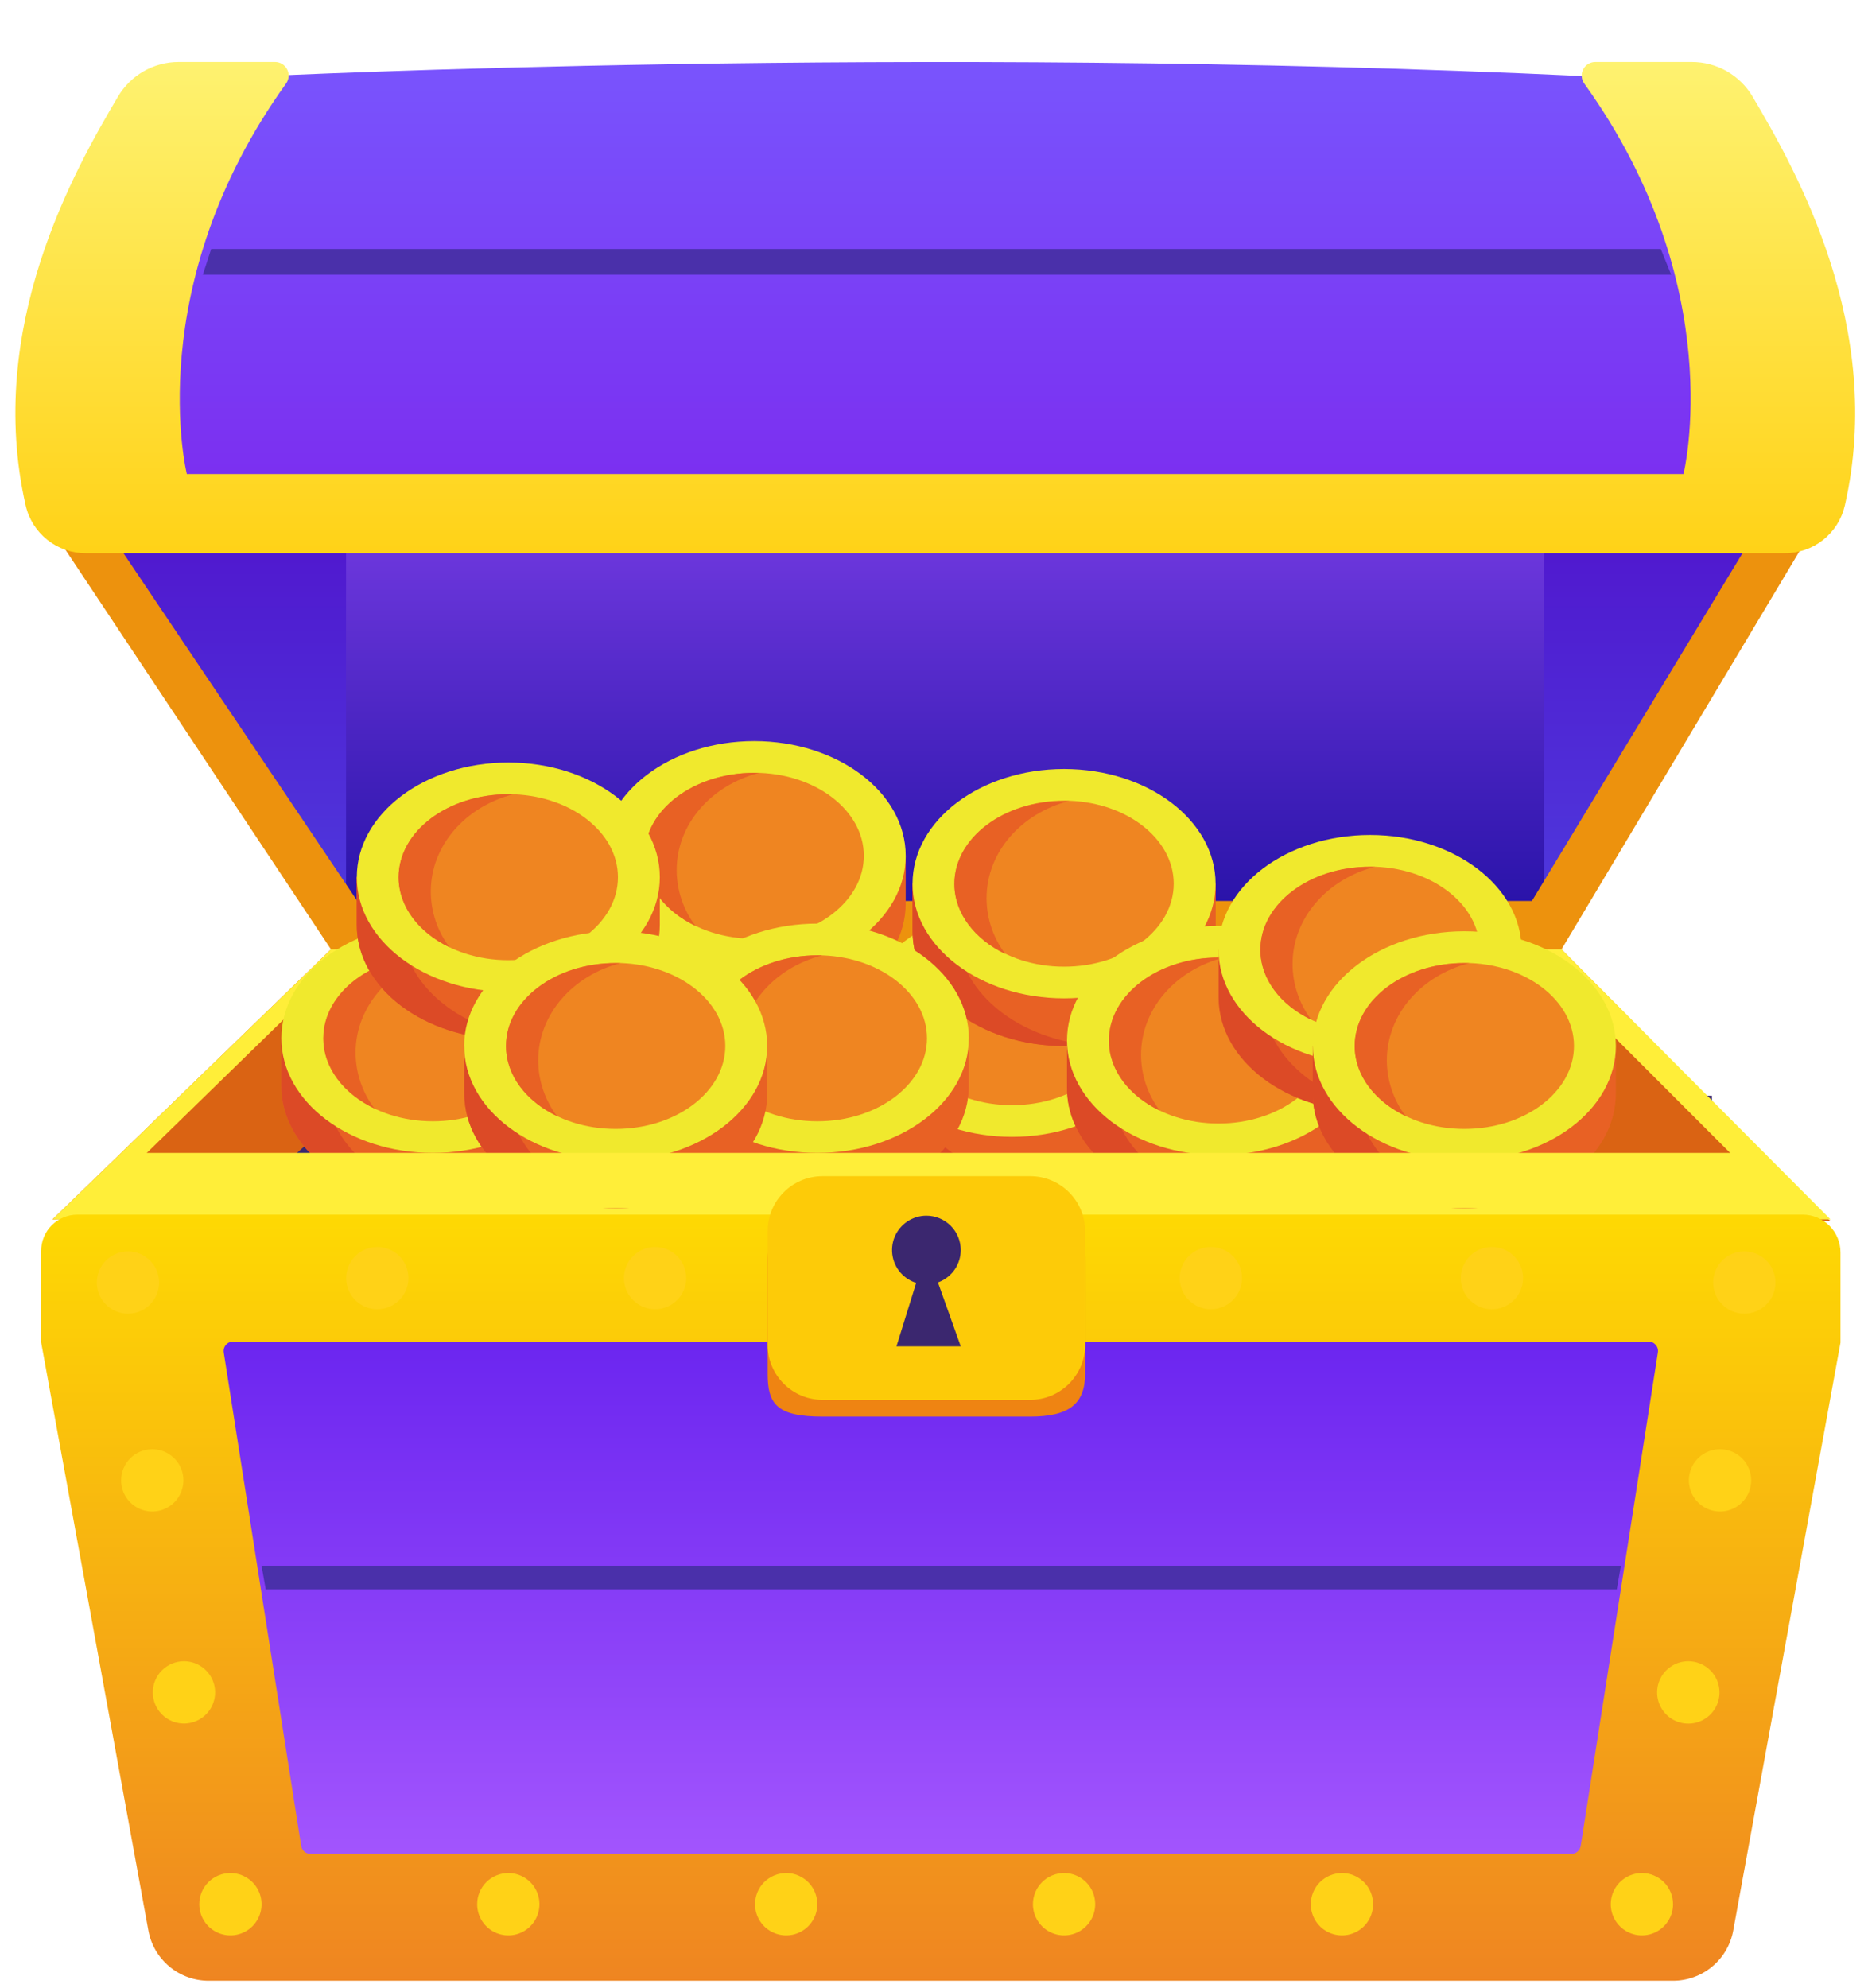 <svg width="94" height="100" viewBox="0 0 94 100" fill="none" xmlns="http://www.w3.org/2000/svg">
<g filter="url(#filter0_d_22_203)">
<path d="M3.467 22.667L17.414 43.459H77.69L90.007 22.037L3.467 22.667Z" fill="url(#paint0_linear_22_203)"/>
<path d="M77.692 12.308H17.414V43.459H77.692V12.308Z" fill="url(#paint1_linear_22_203)"/>
<path d="M16.655 44.677L2.871 23.937H5.668L19.618 44.677H16.655Z" fill="#ED920D"/>
<path d="M78.577 44.676L91.424 23.188H88.627L75.614 44.676H78.577Z" fill="#ED920D"/>
<path d="M77.693 42.242H16.656V44.674H77.693V42.242Z" fill="#ED920D"/>
<path d="M86.147 52.04H9.911V59.685H86.147V52.04Z" fill="#3B276F"/>
<path d="M13.395 0.743C13.395 0.743 45.707 -0.852 79.692 0.743L84.189 1.695L86.765 22.843L4.113 22.206L7.935 2.651L13.395 0.743Z" fill="url(#paint2_linear_22_203)"/>
<path d="M2.644 58.263L16.656 44.676V53.392L11.467 58.023L2.644 58.263Z" fill="#DA6313"/>
<path d="M92.114 58.351L78.578 44.676L78.58 53.392L83.23 58.023L92.114 58.351Z" fill="#DA6313"/>
<path d="M78.58 44.676H16.656V53.395H78.58V44.676Z" fill="#DA5917"/>
<path d="M88.192 1.773C87.877 1.242 87.429 0.802 86.893 0.496C86.356 0.191 85.749 0.031 85.131 0.032H80.278C80.152 0.032 80.028 0.067 79.921 0.132C79.813 0.198 79.726 0.292 79.668 0.404C79.611 0.516 79.585 0.642 79.594 0.768C79.604 0.893 79.648 1.014 79.721 1.116C87.074 11.342 84.715 20.762 84.715 20.762H9.402C9.402 20.762 7.053 11.338 14.396 1.116C14.47 1.014 14.514 0.893 14.523 0.767C14.532 0.641 14.507 0.515 14.449 0.403C14.391 0.291 14.303 0.197 14.195 0.131C14.088 0.066 13.964 0.032 13.838 0.032H8.996C8.378 0.031 7.772 0.191 7.235 0.497C6.699 0.802 6.252 1.242 5.937 1.773C3.749 5.473 -0.75 13.378 1.293 22.348C1.45 23.032 1.836 23.641 2.385 24.077C2.935 24.513 3.616 24.748 4.318 24.745H89.811C90.513 24.748 91.194 24.511 91.743 24.075C92.293 23.639 92.677 23.029 92.834 22.346C94.879 13.378 90.377 5.483 88.192 1.773Z" fill="url(#paint3_linear_22_203)"/>
<path d="M78.58 44.676H16.656L2.644 58.263H92.114L78.58 44.676ZM18.865 45.535H75.683C76.969 45.538 78.201 46.051 79.108 46.962L88.34 56.196C88.436 56.292 88.501 56.413 88.529 56.546C88.556 56.678 88.543 56.816 88.492 56.942C88.442 57.067 88.355 57.175 88.243 57.251C88.131 57.328 87.999 57.369 87.864 57.371H7.032C6.857 57.37 6.687 57.318 6.542 57.22C6.398 57.123 6.285 56.984 6.219 56.823C6.154 56.661 6.138 56.484 6.173 56.313C6.208 56.142 6.294 55.986 6.418 55.863L15.662 46.848C16.518 46.01 17.667 45.538 18.865 45.535Z" fill="#FFEE39"/>
<path d="M84.19 60.796H7.954V92.953H84.19V60.796Z" fill="url(#paint4_linear_22_203)"/>
<path d="M90.718 58.023H3.893C3.653 58.023 3.417 58.07 3.196 58.161C2.975 58.253 2.774 58.387 2.605 58.556C2.435 58.725 2.301 58.926 2.21 59.147C2.118 59.368 2.071 59.605 2.071 59.844V64.362C2.067 64.392 2.067 64.421 2.071 64.451L7.467 94.039C7.596 94.75 7.972 95.392 8.527 95.853C9.082 96.315 9.782 96.567 10.504 96.565H84.19C84.911 96.565 85.608 96.312 86.161 95.85C86.715 95.389 87.088 94.748 87.218 94.039L92.616 64.46C92.618 64.431 92.618 64.401 92.616 64.372V59.927C92.617 59.423 92.417 58.939 92.061 58.582C91.705 58.225 91.222 58.024 90.718 58.023ZM79.065 90.182H15.629C15.513 90.183 15.4 90.141 15.312 90.065C15.225 89.989 15.168 89.883 15.153 89.768L11.262 64.971C11.249 64.902 11.252 64.831 11.27 64.762C11.288 64.694 11.321 64.63 11.366 64.576C11.412 64.523 11.469 64.479 11.533 64.45C11.598 64.421 11.668 64.406 11.738 64.408H82.949C83.019 64.406 83.089 64.421 83.154 64.45C83.218 64.479 83.275 64.523 83.32 64.576C83.366 64.63 83.399 64.694 83.417 64.762C83.435 64.831 83.437 64.902 83.424 64.971L79.546 89.768C79.53 89.884 79.473 89.99 79.384 90.067C79.296 90.143 79.182 90.184 79.065 90.182Z" fill="url(#paint5_linear_22_203)"/>
<path d="M84.19 92.715C84.19 93.025 84.098 93.328 83.925 93.585C83.753 93.843 83.508 94.044 83.222 94.162C82.936 94.281 82.621 94.312 82.317 94.252C82.013 94.191 81.733 94.042 81.514 93.823C81.295 93.603 81.146 93.324 81.085 93.02C81.025 92.716 81.056 92.401 81.174 92.115C81.293 91.828 81.494 91.584 81.752 91.412C82.009 91.239 82.312 91.147 82.622 91.147C82.828 91.147 83.032 91.188 83.222 91.267C83.412 91.345 83.585 91.461 83.731 91.606C83.876 91.752 83.992 91.925 84.07 92.115C84.149 92.305 84.19 92.509 84.19 92.715Z" fill="#FFD217"/>
<path d="M86.527 82.058C86.527 82.369 86.436 82.672 86.264 82.931C86.091 83.189 85.846 83.391 85.56 83.51C85.273 83.629 84.957 83.66 84.653 83.6C84.348 83.54 84.068 83.391 83.848 83.171C83.629 82.952 83.479 82.672 83.418 82.368C83.357 82.063 83.388 81.747 83.507 81.46C83.626 81.174 83.827 80.928 84.085 80.756C84.343 80.583 84.647 80.491 84.957 80.491C85.373 80.491 85.772 80.656 86.066 80.95C86.361 81.244 86.526 81.642 86.527 82.058Z" fill="#FFD217"/>
<path d="M88.121 71.39C88.121 71.7 88.029 72.003 87.857 72.26C87.685 72.518 87.44 72.719 87.153 72.838C86.867 72.956 86.552 72.987 86.248 72.927C85.944 72.866 85.665 72.717 85.446 72.498C85.226 72.279 85.077 71.999 85.017 71.695C84.956 71.391 84.987 71.076 85.106 70.79C85.225 70.504 85.425 70.259 85.683 70.087C85.941 69.914 86.244 69.823 86.554 69.823C86.969 69.823 87.368 69.988 87.662 70.281C87.956 70.575 88.121 70.974 88.121 71.39Z" fill="#FFD217"/>
<path d="M89.343 61.438C89.343 61.748 89.251 62.051 89.079 62.309C88.907 62.566 88.662 62.767 88.376 62.886C88.089 63.004 87.774 63.035 87.47 62.975C87.166 62.914 86.887 62.765 86.668 62.546C86.448 62.327 86.299 62.047 86.239 61.743C86.178 61.44 86.209 61.124 86.328 60.838C86.447 60.552 86.647 60.307 86.905 60.135C87.163 59.962 87.466 59.871 87.776 59.871C88.191 59.871 88.59 60.036 88.884 60.33C89.178 60.623 89.343 61.022 89.343 61.438Z" fill="#FFD217"/>
<path d="M10.027 92.715C10.027 93.025 10.119 93.328 10.292 93.585C10.464 93.843 10.709 94.044 10.995 94.162C11.281 94.281 11.596 94.312 11.9 94.252C12.204 94.191 12.484 94.042 12.703 93.823C12.922 93.603 13.071 93.324 13.132 93.02C13.192 92.716 13.161 92.401 13.043 92.115C12.924 91.828 12.723 91.584 12.465 91.412C12.208 91.239 11.905 91.147 11.595 91.147C11.179 91.147 10.78 91.312 10.486 91.606C10.193 91.9 10.027 92.299 10.027 92.715Z" fill="#FFD217"/>
<path d="M24.011 92.715C24.011 93.025 24.103 93.328 24.275 93.585C24.447 93.843 24.692 94.044 24.978 94.162C25.265 94.281 25.58 94.312 25.884 94.252C26.188 94.191 26.467 94.042 26.686 93.823C26.905 93.603 27.055 93.324 27.115 93.02C27.176 92.716 27.145 92.401 27.026 92.115C26.907 91.828 26.706 91.584 26.449 91.412C26.191 91.239 25.888 91.147 25.578 91.147C25.372 91.147 25.169 91.188 24.978 91.267C24.788 91.345 24.615 91.461 24.47 91.606C24.324 91.752 24.209 91.925 24.13 92.115C24.051 92.305 24.011 92.509 24.011 92.715Z" fill="#FFD217"/>
<path d="M37.994 92.715C37.994 93.025 38.086 93.328 38.258 93.585C38.431 93.843 38.675 94.044 38.962 94.162C39.248 94.281 39.563 94.312 39.867 94.252C40.171 94.191 40.451 94.042 40.67 93.823C40.889 93.603 41.038 93.324 41.099 93.02C41.159 92.716 41.128 92.401 41.01 92.115C40.891 91.828 40.69 91.584 40.432 91.412C40.175 91.239 39.871 91.147 39.562 91.147C39.356 91.147 39.152 91.188 38.962 91.267C38.772 91.345 38.599 91.461 38.453 91.606C38.308 91.752 38.192 91.925 38.114 92.115C38.035 92.305 37.994 92.509 37.994 92.715Z" fill="#FFD217"/>
<path d="M51.978 92.715C51.978 93.025 52.07 93.328 52.242 93.585C52.414 93.843 52.659 94.044 52.945 94.162C53.232 94.281 53.547 94.312 53.851 94.252C54.155 94.191 54.434 94.042 54.653 93.823C54.872 93.603 55.022 93.324 55.082 93.02C55.142 92.716 55.111 92.401 54.993 92.115C54.874 91.828 54.673 91.584 54.416 91.412C54.158 91.239 53.855 91.147 53.545 91.147C53.339 91.147 53.135 91.188 52.945 91.267C52.755 91.345 52.582 91.461 52.437 91.606C52.291 91.752 52.176 91.925 52.097 92.115C52.018 92.305 51.978 92.509 51.978 92.715Z" fill="#FFD217"/>
<path d="M65.961 92.715C65.961 93.025 66.053 93.328 66.225 93.585C66.397 93.843 66.642 94.044 66.929 94.162C67.215 94.281 67.53 94.312 67.834 94.252C68.138 94.191 68.417 94.042 68.636 93.823C68.856 93.603 69.005 93.324 69.065 93.02C69.126 92.716 69.095 92.401 68.976 92.115C68.858 91.828 68.657 91.584 68.399 91.412C68.141 91.239 67.838 91.147 67.528 91.147C67.323 91.147 67.119 91.188 66.929 91.267C66.739 91.345 66.566 91.461 66.42 91.606C66.275 91.752 66.159 91.925 66.081 92.115C66.002 92.305 65.961 92.509 65.961 92.715Z" fill="#FFD217"/>
<path d="M17.419 61.214C17.419 61.524 17.51 61.827 17.683 62.085C17.855 62.342 18.099 62.543 18.386 62.662C18.672 62.781 18.987 62.812 19.291 62.751C19.595 62.691 19.875 62.541 20.094 62.322C20.313 62.103 20.462 61.824 20.523 61.52C20.583 61.216 20.552 60.901 20.433 60.614C20.315 60.328 20.114 60.083 19.856 59.911C19.599 59.739 19.296 59.647 18.986 59.647C18.57 59.647 18.171 59.812 17.878 60.106C17.584 60.4 17.419 60.798 17.419 61.214Z" fill="#FFD217"/>
<path d="M32.965 62.781C33.83 62.781 34.532 62.08 34.532 61.214C34.532 60.349 33.83 59.647 32.965 59.647C32.099 59.647 31.398 60.349 31.398 61.214C31.398 62.08 32.099 62.781 32.965 62.781Z" fill="#FFD217"/>
<path d="M60.931 62.781C61.797 62.781 62.499 62.08 62.499 61.214C62.499 60.349 61.797 59.647 60.931 59.647C60.066 59.647 59.364 60.349 59.364 61.214C59.364 62.08 60.066 62.781 60.931 62.781Z" fill="#FFD217"/>
<path d="M73.507 61.214C73.507 61.524 73.599 61.827 73.772 62.085C73.944 62.342 74.189 62.543 74.475 62.662C74.761 62.781 75.076 62.812 75.38 62.751C75.684 62.691 75.964 62.541 76.183 62.322C76.402 62.103 76.551 61.824 76.612 61.52C76.672 61.216 76.641 60.901 76.522 60.614C76.404 60.328 76.203 60.083 75.945 59.911C75.688 59.739 75.385 59.647 75.075 59.647C74.659 59.647 74.26 59.812 73.966 60.106C73.673 60.4 73.507 60.798 73.507 61.214Z" fill="#FFD217"/>
<path d="M7.69 82.058C7.69 82.368 7.782 82.671 7.954 82.929C8.127 83.187 8.371 83.387 8.658 83.506C8.944 83.625 9.259 83.656 9.563 83.595C9.867 83.535 10.146 83.385 10.366 83.166C10.585 82.947 10.734 82.668 10.795 82.364C10.855 82.06 10.824 81.745 10.705 81.458C10.587 81.172 10.386 80.927 10.128 80.755C9.87 80.583 9.567 80.491 9.257 80.491C8.842 80.491 8.443 80.656 8.149 80.95C7.855 81.244 7.69 81.642 7.69 82.058Z" fill="#FFD217"/>
<path d="M6.095 71.39C6.095 71.7 6.187 72.003 6.359 72.26C6.531 72.518 6.776 72.719 7.062 72.838C7.348 72.956 7.664 72.987 7.968 72.927C8.272 72.866 8.551 72.717 8.77 72.498C8.989 72.279 9.138 71.999 9.199 71.695C9.259 71.391 9.228 71.076 9.11 70.79C8.991 70.504 8.79 70.259 8.532 70.087C8.275 69.914 7.972 69.823 7.662 69.823C7.246 69.823 6.848 69.988 6.554 70.281C6.26 70.575 6.095 70.974 6.095 71.39Z" fill="#FFD217"/>
<path d="M4.873 61.438C4.873 61.748 4.964 62.051 5.137 62.309C5.309 62.566 5.554 62.767 5.84 62.886C6.126 63.004 6.441 63.035 6.745 62.975C7.049 62.914 7.329 62.765 7.548 62.546C7.767 62.327 7.916 62.047 7.977 61.743C8.037 61.44 8.006 61.124 7.888 60.838C7.769 60.552 7.568 60.307 7.31 60.135C7.053 59.962 6.75 59.871 6.44 59.871C6.024 59.871 5.625 60.036 5.332 60.33C5.038 60.623 4.873 61.022 4.873 61.438Z" fill="#FFD217"/>
<path d="M81.359 76.874H13.371L13.162 75.687H81.566L81.359 76.874Z" fill="#4A30AA"/>
<path d="M84.094 10.733H10.208L10.627 9.442H83.573L84.094 10.733Z" fill="#4A30AA"/>
<path d="M43.235 44.691V42.296H42.548C41.359 40.305 38.691 38.921 35.609 38.921C32.527 38.921 29.873 40.305 28.672 42.296H27.984V44.691C27.984 47.877 31.399 50.46 35.609 50.46C39.818 50.46 43.235 47.877 43.235 44.691Z" fill="#E86124"/>
<path d="M30.236 44.691V42.296H30.924C31.977 40.553 34.144 39.276 36.736 38.985C36.362 38.942 35.985 38.921 35.609 38.921C32.517 38.921 29.873 40.305 28.672 42.296H27.984V44.691C27.984 47.877 31.399 50.46 35.609 50.46C35.985 50.46 36.361 50.439 36.736 50.398C33.059 49.984 30.236 47.587 30.236 44.691Z" fill="#DC4A26"/>
<path d="M35.609 48.065C39.819 48.065 43.233 45.482 43.233 42.296C43.233 39.11 39.819 36.527 35.609 36.527C31.398 36.527 27.984 39.11 27.984 42.296C27.984 45.482 31.398 48.065 35.609 48.065Z" fill="#F0E92D"/>
<path d="M35.61 46.472C38.657 46.472 41.127 44.603 41.127 42.296C41.127 39.99 38.657 38.12 35.61 38.12C32.563 38.12 30.093 39.99 30.093 42.296C30.093 44.603 32.563 46.472 35.61 46.472Z" fill="#EF8521"/>
<path d="M31.712 43.019C31.712 40.695 33.467 38.738 35.862 38.127C35.779 38.127 35.695 38.127 35.61 38.127C32.563 38.127 30.093 39.996 30.093 42.301C30.093 43.785 31.117 45.088 32.658 45.827C32.047 45.018 31.715 44.033 31.712 43.019Z" fill="#E86124"/>
<path d="M58.56 50.734V48.339H57.876C56.658 46.346 54.006 44.96 50.924 44.96C47.842 44.96 45.188 46.341 43.985 48.334H43.3V50.729C43.3 53.913 46.712 56.496 50.924 56.496C55.136 56.496 58.56 53.918 58.56 50.734Z" fill="#E86124"/>
<path d="M45.552 50.734V48.339H46.239C47.293 46.593 49.459 45.316 52.051 45.026C51.677 44.985 51.301 44.964 50.924 44.964C47.833 44.964 45.188 46.346 43.985 48.339H43.3V50.734C43.3 53.918 46.712 56.501 50.924 56.501C51.301 56.501 51.677 56.48 52.051 56.439C48.375 56.027 45.552 53.63 45.552 50.734Z" fill="#DC4A26"/>
<path d="M50.924 54.108C55.135 54.108 58.548 51.525 58.548 48.338C58.548 45.152 55.135 42.569 50.924 42.569C46.713 42.569 43.3 45.152 43.3 48.338C43.3 51.525 46.713 54.108 50.924 54.108Z" fill="#F0E92D"/>
<path d="M50.925 52.515C53.972 52.515 56.443 50.645 56.443 48.339C56.443 46.032 53.972 44.163 50.925 44.163C47.878 44.163 45.408 46.032 45.408 48.339C45.408 50.645 47.878 52.515 50.925 52.515Z" fill="#EF8521"/>
<path d="M47.028 49.062C47.028 46.736 48.78 44.781 51.177 44.168H50.925C47.879 44.168 45.408 46.037 45.408 48.344C45.408 49.828 46.431 51.129 47.974 51.868C47.362 51.06 47.03 50.075 47.028 49.062Z" fill="#E86124"/>
<path d="M61.177 43.771V41.371H60.49C59.289 39.381 56.635 37.997 53.553 37.997C50.471 37.997 47.817 39.381 46.614 41.371H45.926V43.771C45.926 46.958 49.341 49.54 53.553 49.54C57.765 49.54 61.177 46.953 61.177 43.771Z" fill="#E86124"/>
<path d="M48.173 43.771V41.371H48.861C49.912 39.628 52.078 38.351 54.67 38.061C54.297 38.018 53.921 37.996 53.545 37.997C50.454 37.997 47.809 39.381 46.606 41.371H45.919V43.771C45.919 46.958 49.334 49.54 53.545 49.54C53.921 49.54 54.297 49.52 54.67 49.478C50.994 49.06 48.173 46.663 48.173 43.771Z" fill="#DC4A26"/>
<path d="M53.545 47.14C57.755 47.14 61.169 44.557 61.169 41.371C61.169 38.185 57.755 35.602 53.545 35.602C49.334 35.602 45.92 38.185 45.92 41.371C45.92 44.557 49.334 47.14 53.545 47.14Z" fill="#F0E92D"/>
<path d="M53.546 45.547C56.593 45.547 59.063 43.677 59.063 41.371C59.063 39.065 56.593 37.195 53.546 37.195C50.498 37.195 48.028 39.065 48.028 41.371C48.028 43.677 50.498 45.547 53.546 45.547Z" fill="#EF8521"/>
<path d="M49.645 42.106C49.645 39.78 51.4 37.825 53.797 37.212C53.714 37.212 53.628 37.212 53.545 37.212C50.496 37.212 48.025 39.081 48.025 41.385C48.025 42.869 49.05 44.172 50.591 44.912C49.98 44.104 49.648 43.119 49.645 42.106Z" fill="#E86124"/>
<path d="M45.576 42.362V39.965H44.891C43.688 37.975 41.034 36.591 37.952 36.591C34.87 36.591 32.216 37.975 31.012 39.965H30.328V42.36C30.328 45.547 33.74 48.13 37.952 48.13C42.163 48.13 45.576 45.549 45.576 42.362Z" fill="#E86124"/>
<path d="M32.58 42.362V39.965H33.267C34.318 38.222 36.487 36.943 39.079 36.653C38.705 36.611 38.328 36.591 37.952 36.591C34.86 36.591 32.216 37.975 31.012 39.965H30.328V42.36C30.328 45.547 33.74 48.13 37.952 48.13C38.328 48.13 38.705 48.108 39.079 48.065C35.402 47.656 32.58 45.259 32.58 42.362Z" fill="#DC4A26"/>
<path d="M37.952 45.737C42.163 45.737 45.576 43.154 45.576 39.968C45.576 36.782 42.163 34.199 37.952 34.199C33.741 34.199 30.328 36.782 30.328 39.968C30.328 43.154 33.741 45.737 37.952 45.737Z" fill="#F0E92D"/>
<path d="M37.951 44.144C40.998 44.144 43.469 42.274 43.469 39.968C43.469 37.662 40.998 35.792 37.951 35.792C34.904 35.792 32.434 37.662 32.434 39.968C32.434 42.274 34.904 44.144 37.951 44.144Z" fill="#EF8521"/>
<path d="M34.051 40.691C34.051 38.365 35.806 36.41 38.203 35.797H37.951C34.903 35.797 32.434 37.666 32.434 39.973C32.434 41.457 33.457 42.757 35 43.499C34.387 42.691 34.054 41.705 34.051 40.691Z" fill="#E86124"/>
<path d="M48.753 51.544V49.15H48.066C46.877 47.159 44.211 45.775 41.129 45.775C38.047 45.775 35.393 47.159 34.19 49.15H33.502V51.544C33.502 54.729 36.92 57.325 41.129 57.325C45.338 57.325 48.753 54.729 48.753 51.544Z" fill="#E86124"/>
<path d="M35.758 51.544V49.15H36.445C37.498 47.406 39.665 46.127 42.257 45.837C41.883 45.795 41.508 45.775 41.132 45.775C38.041 45.775 35.396 47.159 34.193 49.15H33.505V51.544C33.503 54.729 36.92 57.325 41.13 57.325C41.506 57.325 41.881 57.303 42.255 57.261C38.585 56.85 35.758 54.441 35.758 51.544Z" fill="#DC4A26"/>
<path d="M41.13 54.919C45.34 54.919 48.754 52.336 48.754 49.15C48.754 45.964 45.34 43.381 41.13 43.381C36.919 43.381 33.505 45.964 33.505 49.15C33.505 52.336 36.919 54.919 41.13 54.919Z" fill="#F0E92D"/>
<path d="M41.129 53.326C44.176 53.326 46.647 51.456 46.647 49.15C46.647 46.844 44.176 44.974 41.129 44.974C38.082 44.974 35.612 46.844 35.612 49.15C35.612 51.456 38.082 53.326 41.129 53.326Z" fill="#EF8521"/>
<path d="M37.228 49.873C37.228 47.547 38.984 45.592 41.381 44.978H41.129C38.08 44.978 35.609 46.848 35.609 49.154C35.609 50.639 36.634 51.939 38.175 52.681C37.564 51.872 37.232 50.887 37.228 49.873Z" fill="#E86124"/>
<path d="M68.941 51.659V49.262H68.256C67.053 47.271 64.399 45.889 61.317 45.889C58.235 45.889 55.581 47.271 54.377 49.262H53.693V51.659C53.693 54.843 57.105 57.426 61.317 57.426C65.528 57.426 68.941 54.843 68.941 51.659Z" fill="#E86124"/>
<path d="M55.945 51.659V49.262H56.632C57.685 47.518 59.852 46.241 62.444 45.951C62.07 45.91 61.693 45.889 61.317 45.889C58.225 45.889 55.581 47.271 54.377 49.262H53.693V51.659C53.693 54.843 57.105 57.426 61.317 57.426C61.693 57.426 62.07 57.405 62.444 57.364C58.767 56.953 55.945 54.555 55.945 51.659Z" fill="#DC4A26"/>
<path d="M61.317 55.031C65.528 55.031 68.941 52.448 68.941 49.261C68.941 46.075 65.528 43.492 61.317 43.492C57.106 43.492 53.693 46.075 53.693 49.261C53.693 52.448 57.106 55.031 61.317 55.031Z" fill="#F0E92D"/>
<path d="M61.318 53.438C64.365 53.438 66.835 51.568 66.835 49.262C66.835 46.955 64.365 45.086 61.318 45.086C58.271 45.086 55.801 46.955 55.801 49.262C55.801 51.568 58.271 53.438 61.318 53.438Z" fill="#EF8521"/>
<path d="M57.418 49.986C57.418 47.661 59.173 45.706 61.57 45.092H61.318C58.272 45.092 55.801 46.962 55.801 49.266C55.801 50.752 56.823 52.053 58.367 52.793C57.754 51.985 57.421 51 57.418 49.986Z" fill="#E86124"/>
<path d="M76.568 47.086V44.691H75.881C74.68 42.7 72.023 41.316 68.941 41.316C65.859 41.316 63.205 42.7 62.004 44.691H61.317V47.086C61.317 50.272 64.732 52.855 68.941 52.855C73.151 52.855 76.568 50.272 76.568 47.086Z" fill="#E86124"/>
<path d="M63.569 47.086V44.691H64.269C65.322 42.948 67.489 41.67 70.081 41.38C69.707 41.337 69.33 41.316 68.954 41.316C65.862 41.316 63.218 42.7 62.017 44.691H61.329V47.086C61.329 50.272 64.744 52.855 68.954 52.855C69.33 52.855 69.706 52.834 70.081 52.793C66.392 52.379 63.569 49.982 63.569 47.086Z" fill="#DC4A26"/>
<path d="M68.941 50.46C73.152 50.46 76.566 47.877 76.566 44.691C76.566 41.504 73.152 38.921 68.941 38.921C64.731 38.921 61.317 41.504 61.317 44.691C61.317 47.877 64.731 50.46 68.941 50.46Z" fill="#F0E92D"/>
<path d="M68.941 48.867C71.988 48.867 74.458 46.997 74.458 44.691C74.458 42.384 71.988 40.514 68.941 40.514C65.894 40.514 63.424 42.384 63.424 44.691C63.424 46.997 65.894 48.867 68.941 48.867Z" fill="#EF8521"/>
<path d="M65.043 45.416C65.043 43.09 66.798 41.136 69.193 40.522C69.11 40.522 69.027 40.522 68.941 40.522C65.895 40.522 63.424 42.391 63.424 44.696C63.424 46.18 64.449 47.483 65.99 48.222C65.379 47.414 65.046 46.429 65.043 45.416Z" fill="#E86124"/>
<path d="M29.407 51.544V49.15H28.72C27.531 47.159 24.865 45.775 21.783 45.775C18.701 45.775 16.047 47.159 14.843 49.15H14.156V51.544C14.156 54.729 17.571 57.314 21.783 57.314C25.994 57.314 29.407 54.729 29.407 51.544Z" fill="#E86124"/>
<path d="M16.411 51.544V49.15H17.096C18.149 47.406 20.316 46.127 22.908 45.837C22.534 45.795 22.159 45.775 21.783 45.775C18.691 45.775 16.047 47.159 14.843 49.15H14.156V51.544C14.156 54.729 17.571 57.314 21.783 57.314C22.159 57.313 22.534 57.291 22.908 57.249C19.231 56.85 16.411 54.441 16.411 51.544Z" fill="#DC4A26"/>
<path d="M21.783 54.919C25.994 54.919 29.408 52.336 29.408 49.15C29.408 45.964 25.994 43.381 21.783 43.381C17.573 43.381 14.159 45.964 14.159 49.15C14.159 52.336 17.573 54.919 21.783 54.919Z" fill="#F0E92D"/>
<path d="M21.783 53.326C24.83 53.326 27.3 51.456 27.3 49.15C27.3 46.844 24.83 44.974 21.783 44.974C18.736 44.974 16.266 46.844 16.266 49.15C16.266 51.456 18.736 53.326 21.783 53.326Z" fill="#EF8521"/>
<path d="M17.894 49.873C17.894 47.547 19.649 45.592 22.047 44.978H21.794C18.746 44.978 16.275 46.848 16.275 49.154C16.275 50.639 17.3 51.939 18.841 52.681C18.23 51.872 17.898 50.887 17.894 49.873Z" fill="#E86124"/>
<path d="M33.203 43.44V41.045H32.516C31.315 39.054 28.661 37.67 25.579 37.67C22.497 37.67 19.84 39.054 18.639 41.045H17.952V43.44C17.952 46.626 21.367 49.209 25.579 49.209C29.79 49.209 33.203 46.624 33.203 43.44Z" fill="#E86124"/>
<path d="M20.206 43.44V41.045H20.891C21.945 39.302 24.111 38.022 26.703 37.732C26.33 37.691 25.954 37.67 25.579 37.67C22.487 37.67 19.84 39.054 18.639 41.045H17.952V43.44C17.952 46.626 21.367 49.209 25.579 49.209C25.954 49.209 26.33 49.188 26.703 49.145C23.027 48.733 20.206 46.336 20.206 43.44Z" fill="#DC4A26"/>
<path d="M25.579 46.815C29.79 46.815 33.203 44.232 33.203 41.045C33.203 37.859 29.79 35.276 25.579 35.276C21.369 35.276 17.955 37.859 17.955 41.045C17.955 44.232 21.369 46.815 25.579 46.815Z" fill="#F0E92D"/>
<path d="M25.579 45.221C28.626 45.221 31.096 43.352 31.096 41.045C31.096 38.739 28.626 36.87 25.579 36.87C22.532 36.87 20.061 38.739 20.061 41.045C20.061 43.352 22.532 45.221 25.579 45.221Z" fill="#EF8521"/>
<path d="M21.678 41.768C21.678 39.442 23.433 37.488 25.83 36.874H25.578C22.529 36.874 20.058 38.743 20.058 41.05C20.058 42.534 21.084 43.835 22.625 44.577C22.013 43.768 21.681 42.782 21.678 41.768Z" fill="#E86124"/>
<path d="M38.608 51.93V49.535H37.921C36.718 47.545 34.064 46.161 30.982 46.161C27.9 46.161 25.246 47.545 24.045 49.535H23.364V51.93C23.364 55.117 26.779 57.699 30.989 57.699C35.198 57.699 38.608 55.117 38.608 51.93Z" fill="#E86124"/>
<path d="M25.61 51.93V49.535H26.297C27.35 47.792 29.517 46.515 32.109 46.225C31.735 46.182 31.358 46.16 30.982 46.161C27.89 46.161 25.246 47.545 24.045 49.535H23.364V51.93C23.364 55.117 26.779 57.699 30.989 57.699C31.365 57.699 31.742 57.679 32.116 57.638C28.432 57.224 25.61 54.827 25.61 51.93Z" fill="#DC4A26"/>
<path d="M30.981 55.304C35.192 55.304 38.605 52.721 38.605 49.535C38.605 46.349 35.192 43.766 30.981 43.766C26.77 43.766 23.357 46.349 23.357 49.535C23.357 52.721 26.77 55.304 30.981 55.304Z" fill="#F0E92D"/>
<path d="M30.981 53.711C34.028 53.711 36.498 51.841 36.498 49.535C36.498 47.229 34.028 45.359 30.981 45.359C27.934 45.359 25.463 47.229 25.463 49.535C25.463 51.841 27.934 53.711 30.981 53.711Z" fill="#EF8521"/>
<path d="M27.083 50.258C27.083 47.935 28.838 45.978 31.233 45.367C31.15 45.367 31.066 45.367 30.981 45.367C27.934 45.367 25.463 47.233 25.463 49.54C25.463 51.024 26.488 52.327 28.029 53.067C27.418 52.258 27.086 51.272 27.083 50.258Z" fill="#E86124"/>
<path d="M81.312 51.93V49.535H80.627C79.424 47.545 76.77 46.161 73.688 46.161C70.606 46.161 67.952 47.545 66.749 49.535H66.064V51.93C66.064 55.117 69.476 57.699 73.688 57.699C77.9 57.699 81.312 55.117 81.312 51.93Z" fill="#E86124"/>
<path d="M68.311 51.93V49.535H68.999C70.05 47.792 72.219 46.515 74.811 46.225C74.436 46.182 74.06 46.16 73.683 46.161C70.592 46.161 67.947 47.545 66.744 49.535H66.059V51.93C66.059 55.117 69.472 57.699 73.683 57.699C74.06 57.699 74.436 57.679 74.811 57.638C71.139 57.224 68.311 54.827 68.311 51.93Z" fill="#DC4A26"/>
<path d="M73.688 55.304C77.899 55.304 81.312 52.721 81.312 49.535C81.312 46.349 77.899 43.766 73.688 43.766C69.477 43.766 66.064 46.349 66.064 49.535C66.064 52.721 69.477 55.304 73.688 55.304Z" fill="#F0E92D"/>
<path d="M73.688 53.711C76.735 53.711 79.205 51.841 79.205 49.535C79.205 47.229 76.735 45.359 73.688 45.359C70.641 45.359 68.17 47.229 68.17 49.535C68.17 51.841 70.641 53.711 73.688 53.711Z" fill="#EF8521"/>
<path d="M69.787 50.258C69.787 47.935 71.543 45.978 73.94 45.367C73.856 45.367 73.773 45.367 73.688 45.367C70.639 45.367 68.17 47.233 68.17 49.54C68.17 51.024 69.193 52.327 70.736 53.067C70.123 52.259 69.79 51.273 69.787 50.258Z" fill="#E86124"/>
<path d="M89.586 57.699H6.095V54.919H88.782L89.586 57.699Z" fill="#FFEE39"/>
<path d="M51.839 57.533H41.394C40.661 57.533 39.957 57.824 39.439 58.343C38.92 58.862 38.629 59.565 38.629 60.299V66.02C38.629 67.547 39.078 68.182 41.394 68.182H51.839C53.796 68.182 54.605 67.547 54.605 66.02V60.299C54.605 59.565 54.313 58.862 53.795 58.343C53.276 57.824 52.573 57.533 51.839 57.533Z" fill="#EF8412"/>
<path d="M51.839 56.087H41.394C39.867 56.087 38.629 57.325 38.629 58.853V64.575C38.629 66.102 39.867 67.34 41.394 67.34H51.839C53.367 67.34 54.605 66.102 54.605 64.575V58.853C54.605 57.325 53.367 56.087 51.839 56.087Z" fill="#FDCB08"/>
<path d="M48.346 59.802C48.346 60.144 48.245 60.478 48.056 60.763C47.866 61.047 47.596 61.27 47.28 61.401C46.964 61.532 46.617 61.566 46.281 61.5C45.946 61.434 45.637 61.269 45.395 61.028C45.153 60.786 44.988 60.478 44.922 60.142C44.855 59.807 44.889 59.459 45.019 59.143C45.15 58.827 45.372 58.557 45.656 58.367C45.941 58.177 46.275 58.075 46.617 58.075C47.075 58.075 47.514 58.257 47.839 58.581C48.163 58.904 48.345 59.344 48.346 59.802Z" fill="#3B276F"/>
<path d="M46.617 59.804L45.11 64.65H48.346L46.617 59.804Z" fill="#3B276F"/>
</g>
<defs>
<filter id="filter0_d_22_203" x="0.774" y="0.032" width="92.58" height="99.619" filterUnits="userSpaceOnUse" color-interpolation-filters="sRGB">
<feFlood flood-opacity="0" result="BackgroundImageFix"/>
<feColorMatrix in="SourceAlpha" type="matrix" values="0 0 0 0 0 0 0 0 0 0 0 0 0 0 0 0 0 0 127 0" result="hardAlpha"/>
<feOffset dy="3.086"/>
<feComposite in2="hardAlpha" operator="out"/>
<feColorMatrix type="matrix" values="0 0 0 0 0 0 0 0 0 0 0 0 0 0 0 0 0 0 0.15 0"/>
<feBlend mode="normal" in2="BackgroundImageFix" result="effect1_dropShadow_22_203"/>
<feBlend mode="normal" in="SourceGraphic" in2="effect1_dropShadow_22_203" result="shape"/>
</filter>
<linearGradient id="paint0_linear_22_203" x1="46.737" y1="22.037" x2="46.737" y2="43.459" gradientUnits="userSpaceOnUse">
<stop stop-color="#5015CD"/>
<stop offset="1" stop-color="#4E3ADD"/>
</linearGradient>
<linearGradient id="paint1_linear_22_203" x1="47.553" y1="12.308" x2="47.553" y2="43.459" gradientUnits="userSpaceOnUse">
<stop stop-color="#994FFF"/>
<stop offset="1" stop-color="#2611A6"/>
</linearGradient>
<linearGradient id="paint2_linear_22_203" x1="45.439" y1="0.034" x2="45.439" y2="22.843" gradientUnits="userSpaceOnUse">
<stop stop-color="#7954FD"/>
<stop offset="1" stop-color="#7B2CEF"/>
</linearGradient>
<linearGradient id="paint3_linear_22_203" x1="47.064" y1="0.032" x2="47.064" y2="24.745" gradientUnits="userSpaceOnUse">
<stop stop-color="#FEF270"/>
<stop offset="1" stop-color="#FFD217"/>
</linearGradient>
<linearGradient id="paint4_linear_22_203" x1="46.072" y1="60.796" x2="46.072" y2="92.953" gradientUnits="userSpaceOnUse">
<stop stop-color="#641FEE"/>
<stop offset="1" stop-color="#A85AFF"/>
</linearGradient>
<linearGradient id="paint5_linear_22_203" x1="47.343" y1="58.023" x2="47.343" y2="96.565" gradientUnits="userSpaceOnUse">
<stop stop-color="#FED903"/>
<stop offset="1" stop-color="#EF8521"/>
</linearGradient>
</defs>
</svg>
